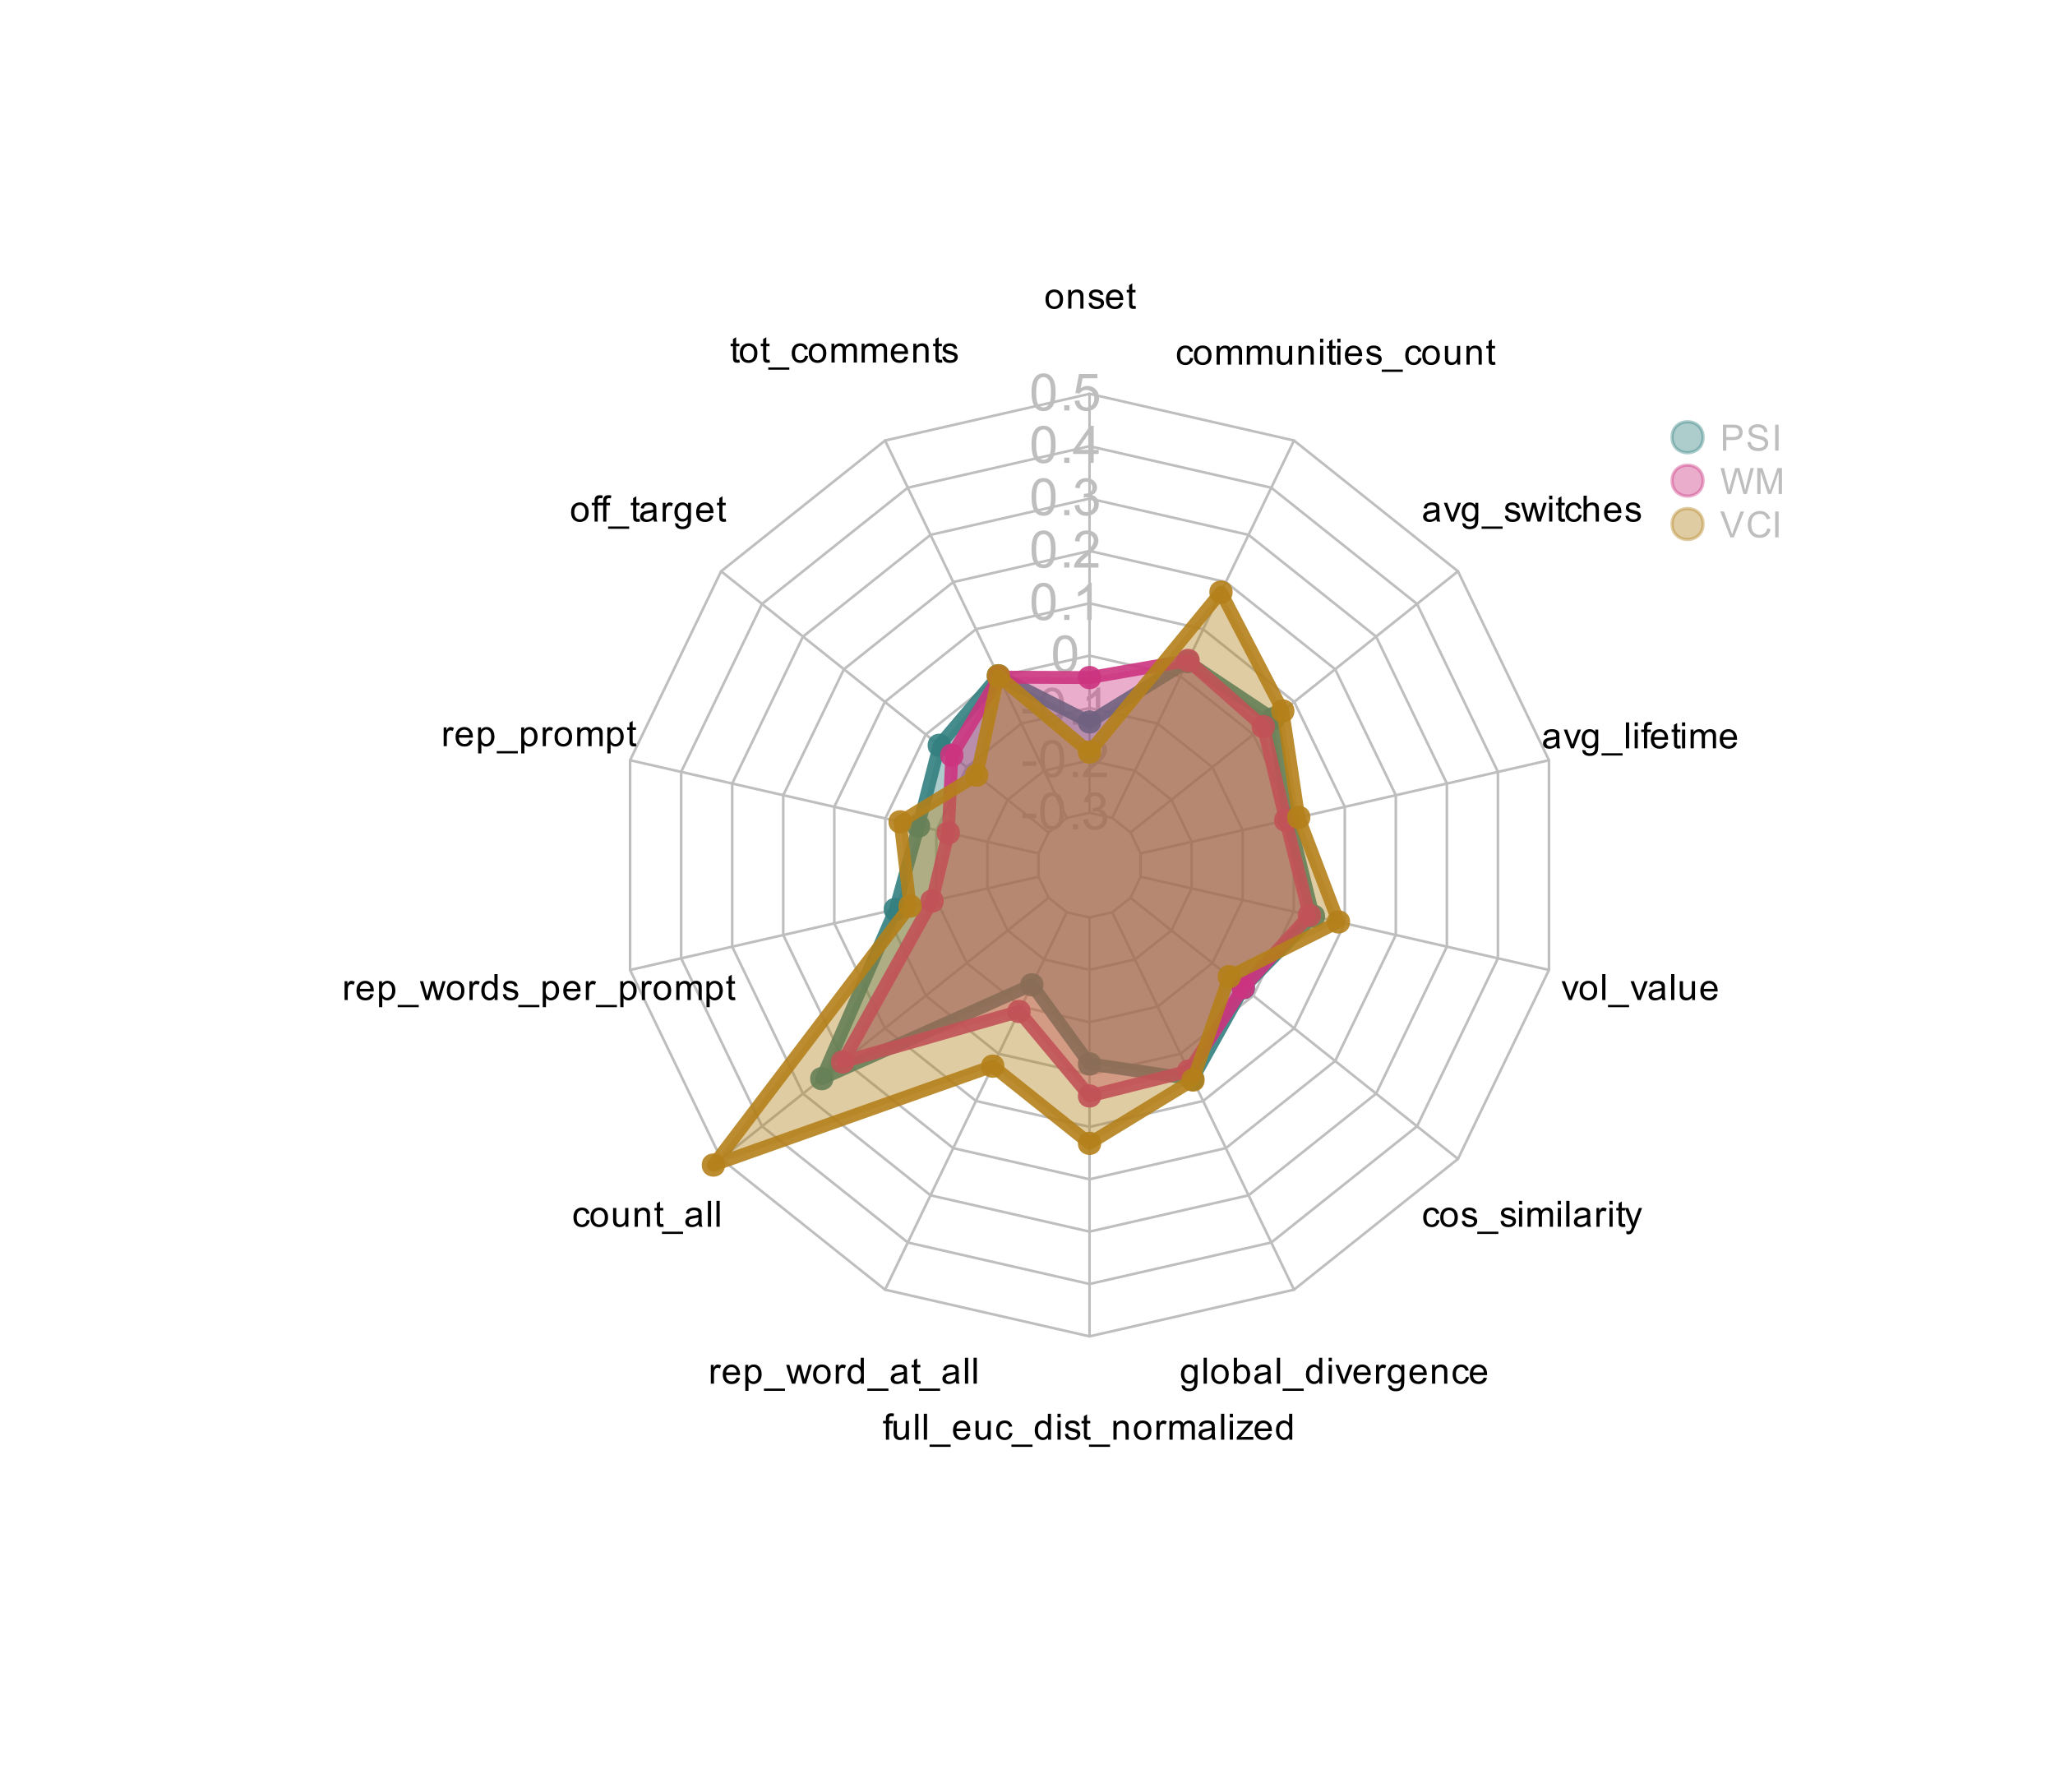 <?xml version="1.0" encoding="UTF-8"?>
<svg xmlns="http://www.w3.org/2000/svg" xmlns:xlink="http://www.w3.org/1999/xlink" width="477pt" height="416pt" viewBox="0 0 477 416" version="1.1">
<defs>
<g>
<symbol overflow="visible" id="glyph0-0">
<path style="stroke:none;" d="M 1.5 0 L 1.5 -7.5 L 7.5 -7.5 L 7.5 0 Z M 1.688 -0.188 L 7.312 -0.188 L 7.312 -7.312 L 1.688 -7.312 Z M 1.688 -0.188 "/>
</symbol>
<symbol overflow="visible" id="glyph0-1">
<path style="stroke:none;" d="M 0.375 -2.578 L 0.375 -3.641 L 3.625 -3.641 L 3.625 -2.578 Z M 0.375 -2.578 "/>
</symbol>
<symbol overflow="visible" id="glyph0-2">
<path style="stroke:none;" d="M 0.5 -4.234 C 0.5 -5.254 0.602 -6.07 0.812 -6.688 C 1.02 -7.312 1.328 -7.789 1.734 -8.125 C 2.148 -8.457 2.672 -8.625 3.297 -8.625 C 3.754 -8.625 4.156 -8.531 4.5 -8.344 C 4.852 -8.156 5.145 -7.883 5.375 -7.531 C 5.602 -7.188 5.781 -6.766 5.906 -6.266 C 6.031 -5.766 6.094 -5.086 6.094 -4.234 C 6.094 -3.223 5.988 -2.41 5.781 -1.797 C 5.582 -1.18 5.273 -0.703 4.859 -0.359 C 4.453 -0.023 3.93 0.141 3.297 0.141 C 2.473 0.141 1.82 -0.156 1.344 -0.75 C 0.781 -1.457 0.5 -2.617 0.5 -4.234 Z M 1.578 -4.234 C 1.578 -2.828 1.742 -1.891 2.078 -1.422 C 2.41 -0.953 2.816 -0.719 3.297 -0.719 C 3.785 -0.719 4.191 -0.953 4.516 -1.422 C 4.848 -1.891 5.016 -2.828 5.016 -4.234 C 5.016 -5.648 4.848 -6.586 4.516 -7.047 C 4.191 -7.516 3.781 -7.75 3.281 -7.75 C 2.801 -7.75 2.414 -7.547 2.125 -7.141 C 1.758 -6.617 1.578 -5.648 1.578 -4.234 Z M 1.578 -4.234 "/>
</symbol>
<symbol overflow="visible" id="glyph0-3">
<path style="stroke:none;" d="M 1.094 0 L 1.094 -1.203 L 2.297 -1.203 L 2.297 0 Z M 1.094 0 "/>
</symbol>
<symbol overflow="visible" id="glyph0-4">
<path style="stroke:none;" d="M 0.5 -2.266 L 1.562 -2.406 C 1.676 -1.812 1.879 -1.379 2.172 -1.109 C 2.461 -0.848 2.816 -0.719 3.234 -0.719 C 3.734 -0.719 4.156 -0.891 4.5 -1.234 C 4.844 -1.578 5.016 -2.004 5.016 -2.516 C 5.016 -2.992 4.852 -3.391 4.531 -3.703 C 4.219 -4.023 3.816 -4.188 3.328 -4.188 C 3.129 -4.188 2.879 -4.145 2.578 -4.062 L 2.703 -5 C 2.773 -4.988 2.832 -4.984 2.875 -4.984 C 3.32 -4.984 3.723 -5.098 4.078 -5.328 C 4.441 -5.566 4.625 -5.93 4.625 -6.422 C 4.625 -6.805 4.492 -7.125 4.234 -7.375 C 3.973 -7.633 3.633 -7.766 3.219 -7.766 C 2.812 -7.766 2.469 -7.633 2.188 -7.375 C 1.914 -7.113 1.742 -6.727 1.672 -6.219 L 0.609 -6.406 C 0.734 -7.102 1.023 -7.645 1.484 -8.031 C 1.941 -8.426 2.508 -8.625 3.188 -8.625 C 3.656 -8.625 4.086 -8.52 4.484 -8.312 C 4.879 -8.113 5.18 -7.844 5.391 -7.5 C 5.598 -7.156 5.703 -6.785 5.703 -6.391 C 5.703 -6.023 5.602 -5.688 5.406 -5.375 C 5.207 -5.07 4.914 -4.832 4.531 -4.656 C 5.031 -4.539 5.422 -4.297 5.703 -3.922 C 5.984 -3.555 6.125 -3.094 6.125 -2.531 C 6.125 -1.781 5.848 -1.145 5.297 -0.625 C 4.754 -0.102 4.066 0.156 3.234 0.156 C 2.484 0.156 1.859 -0.066 1.359 -0.516 C 0.859 -0.973 0.57 -1.555 0.5 -2.266 Z M 0.5 -2.266 "/>
</symbol>
<symbol overflow="visible" id="glyph0-5">
<path style="stroke:none;" d="M 6.047 -1.016 L 6.047 0 L 0.359 0 C 0.359 -0.25 0.398 -0.492 0.484 -0.734 C 0.629 -1.117 0.859 -1.5 1.172 -1.875 C 1.492 -2.25 1.957 -2.68 2.562 -3.172 C 3.5 -3.941 4.129 -4.551 4.453 -5 C 4.785 -5.445 4.953 -5.867 4.953 -6.266 C 4.953 -6.68 4.801 -7.031 4.5 -7.312 C 4.195 -7.602 3.805 -7.75 3.328 -7.75 C 2.816 -7.75 2.41 -7.598 2.109 -7.297 C 1.805 -6.992 1.648 -6.57 1.641 -6.031 L 0.562 -6.141 C 0.633 -6.953 0.91 -7.566 1.391 -7.984 C 1.879 -8.41 2.535 -8.625 3.359 -8.625 C 4.18 -8.625 4.832 -8.395 5.312 -7.938 C 5.789 -7.477 6.031 -6.91 6.031 -6.234 C 6.031 -5.891 5.957 -5.551 5.812 -5.219 C 5.676 -4.895 5.441 -4.547 5.109 -4.172 C 4.785 -3.805 4.25 -3.305 3.5 -2.672 C 2.863 -2.141 2.453 -1.773 2.266 -1.578 C 2.086 -1.391 1.941 -1.203 1.828 -1.016 Z M 6.047 -1.016 "/>
</symbol>
<symbol overflow="visible" id="glyph0-6">
<path style="stroke:none;" d="M 4.469 0 L 3.422 0 L 3.422 -6.719 C 3.16 -6.477 2.82 -6.234 2.406 -5.984 C 2 -5.742 1.633 -5.566 1.312 -5.453 L 1.312 -6.469 C 1.895 -6.75 2.406 -7.082 2.844 -7.469 C 3.289 -7.863 3.609 -8.25 3.797 -8.625 L 4.469 -8.625 Z M 4.469 0 "/>
</symbol>
<symbol overflow="visible" id="glyph0-7">
<path style="stroke:none;" d="M 3.875 0 L 3.875 -2.062 L 0.156 -2.062 L 0.156 -3.031 L 4.078 -8.594 L 4.938 -8.594 L 4.938 -3.031 L 6.094 -3.031 L 6.094 -2.062 L 4.938 -2.062 L 4.938 0 Z M 3.875 -3.031 L 3.875 -6.891 L 1.188 -3.031 Z M 3.875 -3.031 "/>
</symbol>
<symbol overflow="visible" id="glyph0-8">
<path style="stroke:none;" d="M 0.5 -2.25 L 1.609 -2.344 C 1.691 -1.801 1.879 -1.395 2.172 -1.125 C 2.473 -0.852 2.836 -0.719 3.266 -0.719 C 3.766 -0.719 4.191 -0.91 4.547 -1.297 C 4.898 -1.68 5.078 -2.188 5.078 -2.812 C 5.078 -3.414 4.906 -3.891 4.562 -4.234 C 4.227 -4.586 3.785 -4.766 3.234 -4.766 C 2.898 -4.766 2.594 -4.688 2.312 -4.531 C 2.039 -4.375 1.828 -4.176 1.672 -3.938 L 0.688 -4.062 L 1.516 -8.469 L 5.797 -8.469 L 5.797 -7.469 L 2.359 -7.469 L 1.906 -5.156 C 2.414 -5.52 2.953 -5.703 3.516 -5.703 C 4.266 -5.703 4.895 -5.441 5.406 -4.922 C 5.926 -4.398 6.188 -3.727 6.188 -2.906 C 6.188 -2.133 5.961 -1.461 5.516 -0.891 C 4.961 -0.203 4.211 0.141 3.266 0.141 C 2.484 0.141 1.844 -0.078 1.344 -0.516 C 0.852 -0.953 0.57 -1.531 0.5 -2.25 Z M 0.5 -2.25 "/>
</symbol>
<symbol overflow="visible" id="glyph1-0">
<path style="stroke:none;" d="M 1.047 0 L 1.047 -5.25 L 5.25 -5.25 L 5.25 0 Z M 1.188 -0.125 L 5.125 -0.125 L 5.125 -5.125 L 1.188 -5.125 Z M 1.188 -0.125 "/>
</symbol>
<symbol overflow="visible" id="glyph1-1">
<path style="stroke:none;" d="M 0.281 -2.172 C 0.281 -2.984 0.504 -3.582 0.953 -3.969 C 1.328 -4.289 1.785 -4.453 2.328 -4.453 C 2.922 -4.453 3.406 -4.254 3.781 -3.859 C 4.164 -3.473 4.359 -2.93 4.359 -2.234 C 4.359 -1.68 4.273 -1.242 4.109 -0.922 C 3.941 -0.598 3.695 -0.348 3.375 -0.172 C 3.051 0.004 2.703 0.094 2.328 0.094 C 1.711 0.094 1.219 -0.098 0.844 -0.484 C 0.469 -0.879 0.281 -1.441 0.281 -2.172 Z M 1.031 -2.172 C 1.031 -1.617 1.148 -1.203 1.391 -0.922 C 1.641 -0.648 1.953 -0.516 2.328 -0.516 C 2.691 -0.516 2.992 -0.648 3.234 -0.922 C 3.484 -1.203 3.609 -1.629 3.609 -2.203 C 3.609 -2.742 3.484 -3.148 3.234 -3.422 C 2.992 -3.703 2.691 -3.844 2.328 -3.844 C 1.953 -3.844 1.641 -3.703 1.391 -3.422 C 1.148 -3.148 1.031 -2.734 1.031 -2.172 Z M 1.031 -2.172 "/>
</symbol>
<symbol overflow="visible" id="glyph1-2">
<path style="stroke:none;" d="M 0.547 0 L 0.547 -4.359 L 1.219 -4.359 L 1.219 -3.734 C 1.539 -4.211 2.004 -4.453 2.609 -4.453 C 2.867 -4.453 3.109 -4.406 3.328 -4.312 C 3.547 -4.219 3.707 -4.094 3.812 -3.938 C 3.926 -3.789 4.008 -3.613 4.062 -3.406 C 4.082 -3.258 4.094 -3.02 4.094 -2.688 L 4.094 0 L 3.359 0 L 3.359 -2.656 C 3.359 -2.957 3.328 -3.18 3.266 -3.328 C 3.211 -3.473 3.113 -3.586 2.969 -3.672 C 2.82 -3.766 2.648 -3.812 2.453 -3.812 C 2.141 -3.812 1.867 -3.711 1.641 -3.516 C 1.41 -3.316 1.297 -2.938 1.297 -2.375 L 1.297 0 Z M 0.547 0 "/>
</symbol>
<symbol overflow="visible" id="glyph1-3">
<path style="stroke:none;" d="M 0.266 -1.297 L 0.984 -1.422 C 1.023 -1.129 1.141 -0.906 1.328 -0.75 C 1.516 -0.594 1.781 -0.516 2.125 -0.516 C 2.457 -0.516 2.707 -0.582 2.875 -0.719 C 3.039 -0.852 3.125 -1.016 3.125 -1.203 C 3.125 -1.367 3.051 -1.5 2.906 -1.594 C 2.801 -1.656 2.547 -1.738 2.141 -1.844 C 1.598 -1.977 1.223 -2.098 1.016 -2.203 C 0.805 -2.305 0.645 -2.441 0.531 -2.609 C 0.426 -2.785 0.375 -2.984 0.375 -3.203 C 0.375 -3.398 0.422 -3.578 0.516 -3.734 C 0.609 -3.898 0.727 -4.039 0.875 -4.156 C 0.988 -4.238 1.145 -4.305 1.344 -4.359 C 1.539 -4.422 1.754 -4.453 1.984 -4.453 C 2.328 -4.453 2.629 -4.398 2.891 -4.297 C 3.148 -4.203 3.336 -4.07 3.453 -3.906 C 3.578 -3.738 3.664 -3.516 3.719 -3.234 L 3 -3.141 C 2.957 -3.359 2.859 -3.531 2.703 -3.656 C 2.547 -3.781 2.328 -3.844 2.047 -3.844 C 1.703 -3.844 1.457 -3.785 1.312 -3.672 C 1.164 -3.566 1.094 -3.438 1.094 -3.281 C 1.094 -3.188 1.125 -3.102 1.188 -3.031 C 1.25 -2.945 1.344 -2.879 1.469 -2.828 C 1.539 -2.805 1.758 -2.742 2.125 -2.641 C 2.645 -2.504 3.008 -2.391 3.219 -2.297 C 3.426 -2.211 3.586 -2.082 3.703 -1.906 C 3.816 -1.738 3.875 -1.531 3.875 -1.281 C 3.875 -1.031 3.801 -0.797 3.656 -0.578 C 3.52 -0.367 3.316 -0.203 3.047 -0.078 C 2.773 0.035 2.469 0.094 2.125 0.094 C 1.551 0.094 1.113 -0.02 0.812 -0.25 C 0.52 -0.488 0.336 -0.836 0.266 -1.297 Z M 0.266 -1.297 "/>
</symbol>
<symbol overflow="visible" id="glyph1-4">
<path style="stroke:none;" d="M 3.531 -1.406 L 4.297 -1.312 C 4.18 -0.863 3.957 -0.516 3.625 -0.266 C 3.301 -0.023 2.891 0.094 2.391 0.094 C 1.742 0.094 1.234 -0.098 0.859 -0.484 C 0.492 -0.879 0.312 -1.43 0.312 -2.141 C 0.312 -2.879 0.5 -3.445 0.875 -3.844 C 1.25 -4.25 1.738 -4.453 2.344 -4.453 C 2.926 -4.453 3.398 -4.254 3.766 -3.859 C 4.141 -3.461 4.328 -2.906 4.328 -2.188 C 4.328 -2.145 4.328 -2.078 4.328 -1.984 L 1.078 -1.984 C 1.098 -1.504 1.227 -1.141 1.469 -0.891 C 1.719 -0.641 2.023 -0.516 2.391 -0.516 C 2.66 -0.516 2.891 -0.582 3.078 -0.719 C 3.273 -0.863 3.426 -1.094 3.531 -1.406 Z M 1.109 -2.594 L 3.547 -2.594 C 3.516 -2.957 3.422 -3.234 3.266 -3.422 C 3.035 -3.703 2.734 -3.844 2.359 -3.844 C 2.016 -3.844 1.727 -3.727 1.5 -3.5 C 1.27 -3.281 1.141 -2.977 1.109 -2.594 Z M 1.109 -2.594 "/>
</symbol>
<symbol overflow="visible" id="glyph1-5">
<path style="stroke:none;" d="M 2.172 -0.656 L 2.281 -0.016 C 2.07 0.035 1.883 0.062 1.719 0.062 C 1.445 0.062 1.238 0.02 1.094 -0.062 C 0.945 -0.156 0.844 -0.27 0.781 -0.406 C 0.719 -0.539 0.688 -0.832 0.688 -1.281 L 0.688 -3.781 L 0.141 -3.781 L 0.141 -4.359 L 0.688 -4.359 L 0.688 -5.438 L 1.422 -5.875 L 1.422 -4.359 L 2.172 -4.359 L 2.172 -3.781 L 1.422 -3.781 L 1.422 -1.234 C 1.422 -1.023 1.43 -0.891 1.453 -0.828 C 1.484 -0.766 1.523 -0.711 1.578 -0.672 C 1.641 -0.641 1.727 -0.625 1.844 -0.625 C 1.926 -0.625 2.035 -0.633 2.172 -0.656 Z M 2.172 -0.656 "/>
</symbol>
<symbol overflow="visible" id="glyph1-6">
<path style="stroke:none;" d="M -0.125 1.672 L -0.125 1.141 L 4.766 1.141 L 4.766 1.672 Z M -0.125 1.672 "/>
</symbol>
<symbol overflow="visible" id="glyph1-7">
<path style="stroke:none;" d="M 3.406 -1.594 L 4.125 -1.5 C 4.039 -1 3.836 -0.609 3.516 -0.328 C 3.191 -0.047 2.789 0.094 2.312 0.094 C 1.719 0.094 1.238 -0.098 0.875 -0.484 C 0.508 -0.879 0.328 -1.438 0.328 -2.156 C 0.328 -2.633 0.406 -3.047 0.562 -3.391 C 0.719 -3.742 0.953 -4.008 1.266 -4.188 C 1.586 -4.363 1.938 -4.453 2.312 -4.453 C 2.789 -4.453 3.176 -4.332 3.469 -4.094 C 3.77 -3.852 3.969 -3.516 4.062 -3.078 L 3.344 -2.969 C 3.27 -3.258 3.145 -3.477 2.969 -3.625 C 2.801 -3.77 2.594 -3.844 2.344 -3.844 C 1.969 -3.844 1.664 -3.707 1.438 -3.438 C 1.207 -3.176 1.094 -2.758 1.094 -2.188 C 1.094 -1.602 1.203 -1.176 1.422 -0.906 C 1.648 -0.645 1.941 -0.516 2.297 -0.516 C 2.586 -0.516 2.832 -0.602 3.031 -0.781 C 3.227 -0.957 3.352 -1.227 3.406 -1.594 Z M 3.406 -1.594 "/>
</symbol>
<symbol overflow="visible" id="glyph1-8">
<path style="stroke:none;" d="M 0.547 0 L 0.547 -4.359 L 1.219 -4.359 L 1.219 -3.75 C 1.352 -3.957 1.535 -4.125 1.766 -4.25 C 1.992 -4.383 2.25 -4.453 2.531 -4.453 C 2.852 -4.453 3.117 -4.383 3.328 -4.25 C 3.535 -4.125 3.68 -3.938 3.766 -3.688 C 4.109 -4.195 4.555 -4.453 5.109 -4.453 C 5.547 -4.453 5.879 -4.332 6.109 -4.094 C 6.336 -3.852 6.453 -3.488 6.453 -3 L 6.453 0 L 5.719 0 L 5.719 -2.75 C 5.719 -3.039 5.691 -3.25 5.641 -3.375 C 5.598 -3.508 5.516 -3.613 5.391 -3.688 C 5.266 -3.77 5.117 -3.812 4.953 -3.812 C 4.641 -3.812 4.383 -3.707 4.188 -3.5 C 3.988 -3.301 3.891 -2.977 3.891 -2.531 L 3.891 0 L 3.141 0 L 3.141 -2.828 C 3.141 -3.16 3.078 -3.406 2.953 -3.562 C 2.836 -3.727 2.645 -3.812 2.375 -3.812 C 2.164 -3.812 1.973 -3.754 1.797 -3.641 C 1.617 -3.535 1.488 -3.379 1.406 -3.172 C 1.332 -2.961 1.297 -2.66 1.297 -2.266 L 1.297 0 Z M 0.547 0 "/>
</symbol>
<symbol overflow="visible" id="glyph1-9">
<path style="stroke:none;" d="M 0.734 0 L 0.734 -3.781 L 0.078 -3.781 L 0.078 -4.359 L 0.734 -4.359 L 0.734 -4.828 C 0.734 -5.117 0.758 -5.332 0.812 -5.469 C 0.883 -5.664 1.008 -5.82 1.188 -5.938 C 1.363 -6.062 1.613 -6.125 1.938 -6.125 C 2.145 -6.125 2.375 -6.098 2.625 -6.047 L 2.516 -5.406 C 2.359 -5.426 2.211 -5.438 2.078 -5.438 C 1.859 -5.438 1.703 -5.391 1.609 -5.297 C 1.516 -5.203 1.469 -5.023 1.469 -4.766 L 1.469 -4.359 L 2.312 -4.359 L 2.312 -3.781 L 1.469 -3.781 L 1.469 0 Z M 0.734 0 "/>
</symbol>
<symbol overflow="visible" id="glyph1-10">
<path style="stroke:none;" d="M 3.406 -0.531 C 3.125 -0.301 2.859 -0.141 2.609 -0.047 C 2.359 0.047 2.086 0.094 1.797 0.094 C 1.316 0.094 0.945 -0.02 0.688 -0.25 C 0.426 -0.488 0.297 -0.789 0.297 -1.156 C 0.297 -1.363 0.344 -1.555 0.438 -1.734 C 0.539 -1.91 0.672 -2.051 0.828 -2.156 C 0.984 -2.258 1.16 -2.344 1.359 -2.406 C 1.504 -2.438 1.723 -2.473 2.016 -2.516 C 2.617 -2.586 3.062 -2.672 3.344 -2.766 C 3.344 -2.867 3.344 -2.93 3.344 -2.953 C 3.344 -3.254 3.27 -3.469 3.125 -3.594 C 2.938 -3.758 2.66 -3.844 2.297 -3.844 C 1.941 -3.844 1.68 -3.781 1.516 -3.656 C 1.348 -3.539 1.227 -3.328 1.156 -3.016 L 0.438 -3.109 C 0.5 -3.422 0.602 -3.672 0.75 -3.859 C 0.906 -4.055 1.125 -4.203 1.406 -4.297 C 1.688 -4.398 2.016 -4.453 2.391 -4.453 C 2.766 -4.453 3.066 -4.406 3.297 -4.312 C 3.535 -4.227 3.707 -4.117 3.812 -3.984 C 3.926 -3.859 4.004 -3.695 4.047 -3.5 C 4.066 -3.363 4.078 -3.133 4.078 -2.812 L 4.078 -1.828 C 4.078 -1.141 4.094 -0.703 4.125 -0.516 C 4.156 -0.336 4.219 -0.164 4.312 0 L 3.547 0 C 3.473 -0.156 3.426 -0.332 3.406 -0.531 Z M 3.344 -2.188 C 3.07 -2.082 2.664 -1.988 2.125 -1.906 C 1.82 -1.863 1.609 -1.812 1.484 -1.75 C 1.359 -1.695 1.258 -1.617 1.188 -1.516 C 1.125 -1.41 1.094 -1.297 1.094 -1.172 C 1.094 -0.973 1.164 -0.805 1.312 -0.672 C 1.469 -0.547 1.688 -0.484 1.969 -0.484 C 2.25 -0.484 2.5 -0.547 2.719 -0.672 C 2.945 -0.797 3.113 -0.961 3.219 -1.172 C 3.301 -1.336 3.344 -1.586 3.344 -1.922 Z M 3.344 -2.188 "/>
</symbol>
<symbol overflow="visible" id="glyph1-11">
<path style="stroke:none;" d="M 0.547 0 L 0.547 -4.359 L 1.203 -4.359 L 1.203 -3.703 C 1.379 -4.004 1.535 -4.203 1.672 -4.297 C 1.816 -4.398 1.977 -4.453 2.156 -4.453 C 2.406 -4.453 2.66 -4.375 2.922 -4.219 L 2.656 -3.531 C 2.477 -3.633 2.301 -3.688 2.125 -3.688 C 1.957 -3.688 1.805 -3.641 1.672 -3.547 C 1.547 -3.453 1.457 -3.316 1.406 -3.141 C 1.32 -2.879 1.281 -2.594 1.281 -2.281 L 1.281 0 Z M 0.547 0 "/>
</symbol>
<symbol overflow="visible" id="glyph1-12">
<path style="stroke:none;" d="M 0.422 0.359 L 1.141 0.469 C 1.172 0.688 1.254 0.848 1.391 0.953 C 1.566 1.086 1.816 1.156 2.141 1.156 C 2.484 1.156 2.742 1.086 2.922 0.953 C 3.109 0.816 3.238 0.625 3.312 0.375 C 3.344 0.227 3.359 -0.086 3.359 -0.578 C 3.035 -0.191 2.633 0 2.156 0 C 1.551 0 1.082 -0.211 0.75 -0.641 C 0.426 -1.078 0.266 -1.598 0.266 -2.203 C 0.266 -2.617 0.336 -3.004 0.484 -3.359 C 0.641 -3.711 0.859 -3.984 1.141 -4.172 C 1.43 -4.359 1.77 -4.453 2.156 -4.453 C 2.676 -4.453 3.102 -4.242 3.438 -3.828 L 3.438 -4.359 L 4.109 -4.359 L 4.109 -0.594 C 4.109 0.082 4.039 0.562 3.906 0.844 C 3.77 1.133 3.551 1.359 3.25 1.516 C 2.945 1.68 2.578 1.766 2.141 1.766 C 1.617 1.766 1.195 1.645 0.875 1.406 C 0.562 1.176 0.41 0.828 0.422 0.359 Z M 1.031 -2.25 C 1.031 -1.688 1.145 -1.27 1.375 -1 C 1.602 -0.738 1.883 -0.609 2.219 -0.609 C 2.562 -0.609 2.848 -0.738 3.078 -1 C 3.305 -1.258 3.422 -1.672 3.422 -2.234 C 3.422 -2.766 3.301 -3.164 3.062 -3.438 C 2.832 -3.707 2.551 -3.844 2.219 -3.844 C 1.883 -3.844 1.602 -3.707 1.375 -3.438 C 1.145 -3.176 1.031 -2.781 1.031 -2.25 Z M 1.031 -2.25 "/>
</symbol>
<symbol overflow="visible" id="glyph1-13">
<path style="stroke:none;" d="M 0.547 1.672 L 0.547 -4.359 L 1.234 -4.359 L 1.234 -3.797 C 1.391 -4.016 1.566 -4.176 1.766 -4.281 C 1.961 -4.395 2.203 -4.453 2.484 -4.453 C 2.859 -4.453 3.188 -4.359 3.469 -4.172 C 3.758 -3.984 3.977 -3.711 4.125 -3.359 C 4.27 -3.016 4.344 -2.633 4.344 -2.219 C 4.344 -1.77 4.258 -1.363 4.094 -1 C 3.938 -0.645 3.703 -0.375 3.391 -0.188 C 3.086 0 2.77 0.094 2.438 0.094 C 2.188 0.094 1.961 0.039 1.766 -0.062 C 1.578 -0.164 1.422 -0.297 1.297 -0.453 L 1.297 1.672 Z M 1.219 -2.156 C 1.219 -1.594 1.332 -1.176 1.562 -0.906 C 1.789 -0.645 2.066 -0.516 2.391 -0.516 C 2.711 -0.516 2.988 -0.648 3.219 -0.922 C 3.457 -1.203 3.578 -1.633 3.578 -2.219 C 3.578 -2.77 3.461 -3.18 3.234 -3.453 C 3.004 -3.734 2.734 -3.875 2.422 -3.875 C 2.109 -3.875 1.828 -3.727 1.578 -3.438 C 1.336 -3.145 1.219 -2.719 1.219 -2.156 Z M 1.219 -2.156 "/>
</symbol>
<symbol overflow="visible" id="glyph1-14">
<path style="stroke:none;" d="M 1.359 0 L 0.031 -4.359 L 0.781 -4.359 L 1.484 -1.844 L 1.734 -0.906 C 1.742 -0.957 1.82 -1.258 1.969 -1.812 L 2.656 -4.359 L 3.422 -4.359 L 4.078 -1.828 L 4.297 -1 L 4.547 -1.844 L 5.281 -4.359 L 6 -4.359 L 4.641 0 L 3.875 0 L 3.188 -2.609 L 3.016 -3.359 L 2.125 0 Z M 1.359 0 "/>
</symbol>
<symbol overflow="visible" id="glyph1-15">
<path style="stroke:none;" d="M 3.375 0 L 3.375 -0.547 C 3.102 -0.117 2.695 0.094 2.156 0.094 C 1.812 0.094 1.492 0 1.203 -0.188 C 0.91 -0.375 0.68 -0.641 0.516 -0.984 C 0.359 -1.328 0.281 -1.723 0.281 -2.172 C 0.281 -2.609 0.352 -3.004 0.5 -3.359 C 0.645 -3.711 0.863 -3.984 1.156 -4.172 C 1.445 -4.359 1.77 -4.453 2.125 -4.453 C 2.395 -4.453 2.629 -4.395 2.828 -4.281 C 3.035 -4.176 3.203 -4.035 3.328 -3.859 L 3.328 -6.016 L 4.062 -6.016 L 4.062 0 Z M 1.047 -2.172 C 1.047 -1.617 1.16 -1.203 1.391 -0.922 C 1.629 -0.648 1.91 -0.516 2.234 -0.516 C 2.555 -0.516 2.828 -0.645 3.047 -0.906 C 3.273 -1.164 3.391 -1.566 3.391 -2.109 C 3.391 -2.711 3.273 -3.148 3.047 -3.422 C 2.816 -3.703 2.535 -3.844 2.203 -3.844 C 1.867 -3.844 1.594 -3.707 1.375 -3.438 C 1.156 -3.176 1.047 -2.754 1.047 -2.172 Z M 1.047 -2.172 "/>
</symbol>
<symbol overflow="visible" id="glyph1-16">
<path style="stroke:none;" d="M 3.406 0 L 3.406 -0.641 C 3.07 -0.148 2.613 0.094 2.031 0.094 C 1.77 0.094 1.523 0.047 1.297 -0.047 C 1.078 -0.148 0.914 -0.273 0.812 -0.422 C 0.707 -0.566 0.629 -0.75 0.578 -0.969 C 0.547 -1.113 0.531 -1.344 0.531 -1.656 L 0.531 -4.359 L 1.281 -4.359 L 1.281 -1.938 C 1.281 -1.551 1.297 -1.289 1.328 -1.156 C 1.367 -0.969 1.461 -0.816 1.609 -0.703 C 1.766 -0.586 1.953 -0.531 2.172 -0.531 C 2.398 -0.531 2.609 -0.586 2.797 -0.703 C 2.992 -0.816 3.129 -0.973 3.203 -1.172 C 3.285 -1.367 3.328 -1.656 3.328 -2.031 L 3.328 -4.359 L 4.078 -4.359 L 4.078 0 Z M 3.406 0 "/>
</symbol>
<symbol overflow="visible" id="glyph1-17">
<path style="stroke:none;" d="M 0.531 0 L 0.531 -6.016 L 1.281 -6.016 L 1.281 0 Z M 0.531 0 "/>
</symbol>
<symbol overflow="visible" id="glyph1-18">
<path style="stroke:none;" d="M 0.562 -5.172 L 0.562 -6.016 L 1.297 -6.016 L 1.297 -5.172 Z M 0.562 0 L 0.562 -4.359 L 1.297 -4.359 L 1.297 0 Z M 0.562 0 "/>
</symbol>
<symbol overflow="visible" id="glyph1-19">
<path style="stroke:none;" d="M 0.172 0 L 0.172 -0.594 L 2.938 -3.781 C 2.625 -3.77 2.348 -3.766 2.109 -3.766 L 0.328 -3.766 L 0.328 -4.359 L 3.891 -4.359 L 3.891 -3.875 L 1.531 -1.109 L 1.078 -0.594 C 1.41 -0.625 1.719 -0.641 2 -0.641 L 4.016 -0.641 L 4.016 0 Z M 0.172 0 "/>
</symbol>
<symbol overflow="visible" id="glyph1-20">
<path style="stroke:none;" d="M 1.234 0 L 0.547 0 L 0.547 -6.016 L 1.281 -6.016 L 1.281 -3.875 C 1.594 -4.258 1.992 -4.453 2.484 -4.453 C 2.754 -4.453 3.008 -4.398 3.25 -4.297 C 3.488 -4.191 3.68 -4.039 3.828 -3.844 C 3.984 -3.645 4.102 -3.406 4.188 -3.125 C 4.281 -2.852 4.328 -2.562 4.328 -2.25 C 4.328 -1.5 4.141 -0.922 3.766 -0.516 C 3.398 -0.109 2.961 0.094 2.453 0.094 C 1.93 0.094 1.523 -0.117 1.234 -0.547 Z M 1.234 -2.219 C 1.234 -1.688 1.301 -1.305 1.438 -1.078 C 1.676 -0.703 1.992 -0.516 2.391 -0.516 C 2.711 -0.516 2.988 -0.648 3.219 -0.922 C 3.457 -1.203 3.578 -1.625 3.578 -2.188 C 3.578 -2.75 3.461 -3.164 3.234 -3.438 C 3.004 -3.707 2.734 -3.844 2.422 -3.844 C 2.098 -3.844 1.816 -3.703 1.578 -3.422 C 1.348 -3.148 1.234 -2.75 1.234 -2.219 Z M 1.234 -2.219 "/>
</symbol>
<symbol overflow="visible" id="glyph1-21">
<path style="stroke:none;" d="M 1.766 0 L 0.109 -4.359 L 0.891 -4.359 L 1.828 -1.75 C 1.922 -1.469 2.016 -1.176 2.109 -0.875 C 2.172 -1.102 2.258 -1.379 2.375 -1.703 L 3.344 -4.359 L 4.109 -4.359 L 2.453 0 Z M 1.766 0 "/>
</symbol>
<symbol overflow="visible" id="glyph1-22">
<path style="stroke:none;" d="M 0.516 1.672 L 0.438 0.984 C 0.602 1.023 0.742 1.047 0.859 1.047 C 1.023 1.047 1.156 1.02 1.25 0.969 C 1.352 0.914 1.438 0.836 1.5 0.734 C 1.539 0.66 1.613 0.477 1.719 0.188 C 1.738 0.145 1.766 0.086 1.797 0.016 L 0.141 -4.359 L 0.938 -4.359 L 1.844 -1.828 C 1.957 -1.516 2.062 -1.18 2.156 -0.828 C 2.238 -1.16 2.336 -1.488 2.453 -1.812 L 3.391 -4.359 L 4.125 -4.359 L 2.469 0.078 C 2.289 0.555 2.156 0.883 2.062 1.062 C 1.926 1.301 1.77 1.477 1.594 1.594 C 1.426 1.707 1.227 1.766 1 1.766 C 0.852 1.766 0.691 1.734 0.516 1.672 Z M 0.516 1.672 "/>
</symbol>
<symbol overflow="visible" id="glyph1-23">
<path style="stroke:none;" d="M 0.547 0 L 0.547 -6.016 L 1.297 -6.016 L 1.297 -3.859 C 1.641 -4.254 2.07 -4.453 2.594 -4.453 C 2.914 -4.453 3.195 -4.391 3.438 -4.266 C 3.676 -4.141 3.848 -3.961 3.953 -3.734 C 4.055 -3.516 4.109 -3.191 4.109 -2.766 L 4.109 0 L 3.359 0 L 3.359 -2.766 C 3.359 -3.129 3.281 -3.395 3.125 -3.562 C 2.969 -3.738 2.742 -3.828 2.453 -3.828 C 2.234 -3.828 2.023 -3.77 1.828 -3.656 C 1.641 -3.539 1.504 -3.383 1.422 -3.188 C 1.336 -2.988 1.297 -2.723 1.297 -2.391 L 1.297 0 Z M 0.547 0 "/>
</symbol>
<symbol overflow="visible" id="glyph1-24">
<path style="stroke:none;" d="M 0.656 0 L 0.656 -6.016 L 2.922 -6.016 C 3.316 -6.016 3.617 -5.992 3.828 -5.953 C 4.129 -5.91 4.379 -5.816 4.578 -5.672 C 4.773 -5.535 4.93 -5.344 5.047 -5.094 C 5.172 -4.844 5.234 -4.57 5.234 -4.281 C 5.234 -3.77 5.07 -3.336 4.75 -2.984 C 4.426 -2.629 3.836 -2.453 2.984 -2.453 L 1.438 -2.453 L 1.438 0 Z M 1.438 -3.156 L 3 -3.156 C 3.508 -3.156 3.875 -3.25 4.094 -3.438 C 4.312 -3.633 4.422 -3.906 4.422 -4.25 C 4.422 -4.5 4.352 -4.711 4.219 -4.891 C 4.094 -5.078 3.93 -5.195 3.734 -5.25 C 3.598 -5.289 3.348 -5.312 2.984 -5.312 L 1.438 -5.312 Z M 1.438 -3.156 "/>
</symbol>
<symbol overflow="visible" id="glyph1-25">
<path style="stroke:none;" d="M 0.375 -1.938 L 1.125 -2 C 1.164 -1.695 1.25 -1.445 1.375 -1.25 C 1.508 -1.062 1.711 -0.906 1.984 -0.781 C 2.254 -0.664 2.562 -0.609 2.906 -0.609 C 3.207 -0.609 3.473 -0.648 3.703 -0.734 C 3.941 -0.828 4.117 -0.953 4.234 -1.109 C 4.348 -1.273 4.406 -1.453 4.406 -1.641 C 4.406 -1.828 4.348 -1.988 4.234 -2.125 C 4.129 -2.27 3.945 -2.391 3.688 -2.484 C 3.531 -2.547 3.176 -2.641 2.625 -2.766 C 2.07 -2.898 1.688 -3.031 1.469 -3.156 C 1.176 -3.301 0.957 -3.484 0.812 -3.703 C 0.676 -3.93 0.609 -4.188 0.609 -4.469 C 0.609 -4.77 0.691 -5.051 0.859 -5.312 C 1.035 -5.57 1.289 -5.77 1.625 -5.906 C 1.957 -6.051 2.32 -6.125 2.719 -6.125 C 3.164 -6.125 3.562 -6.051 3.906 -5.906 C 4.25 -5.758 4.508 -5.547 4.688 -5.266 C 4.875 -4.992 4.973 -4.68 4.984 -4.328 L 4.219 -4.266 C 4.176 -4.641 4.035 -4.926 3.797 -5.125 C 3.566 -5.32 3.223 -5.422 2.766 -5.422 C 2.273 -5.422 1.922 -5.332 1.703 -5.156 C 1.484 -4.977 1.375 -4.766 1.375 -4.516 C 1.375 -4.297 1.453 -4.117 1.609 -3.984 C 1.766 -3.836 2.164 -3.691 2.812 -3.547 C 3.457 -3.398 3.898 -3.273 4.141 -3.172 C 4.492 -3.004 4.754 -2.797 4.922 -2.547 C 5.086 -2.305 5.172 -2.023 5.172 -1.703 C 5.172 -1.379 5.078 -1.078 4.891 -0.797 C 4.711 -0.516 4.453 -0.289 4.109 -0.125 C 3.766 0.031 3.375 0.109 2.938 0.109 C 2.395 0.109 1.938 0.031 1.562 -0.125 C 1.195 -0.289 0.91 -0.531 0.703 -0.844 C 0.492 -1.164 0.383 -1.531 0.375 -1.938 Z M 0.375 -1.938 "/>
</symbol>
<symbol overflow="visible" id="glyph1-26">
<path style="stroke:none;" d="M 0.781 0 L 0.781 -6.016 L 1.578 -6.016 L 1.578 0 Z M 0.781 0 "/>
</symbol>
<symbol overflow="visible" id="glyph1-27">
<path style="stroke:none;" d="M 1.703 0 L 0.109 -6.016 L 0.922 -6.016 L 1.828 -2.078 C 1.93 -1.66 2.02 -1.25 2.094 -0.844 C 2.238 -1.488 2.328 -1.859 2.359 -1.953 L 3.5 -6.016 L 4.469 -6.016 L 5.328 -2.969 C 5.547 -2.219 5.703 -1.508 5.797 -0.844 C 5.867 -1.219 5.969 -1.656 6.094 -2.156 L 7.047 -6.016 L 7.844 -6.016 L 6.188 0 L 5.422 0 L 4.156 -4.578 C 4.051 -4.961 3.988 -5.203 3.969 -5.297 C 3.906 -5.016 3.844 -4.773 3.781 -4.578 L 2.516 0 Z M 1.703 0 "/>
</symbol>
<symbol overflow="visible" id="glyph1-28">
<path style="stroke:none;" d="M 0.625 0 L 0.625 -6.016 L 1.828 -6.016 L 3.25 -1.75 C 3.375 -1.352 3.469 -1.055 3.531 -0.859 C 3.602 -1.078 3.711 -1.398 3.859 -1.828 L 5.297 -6.016 L 6.359 -6.016 L 6.359 0 L 5.594 0 L 5.594 -5.031 L 3.844 0 L 3.125 0 L 1.391 -5.125 L 1.391 0 Z M 0.625 0 "/>
</symbol>
<symbol overflow="visible" id="glyph1-29">
<path style="stroke:none;" d="M 2.375 0 L 0.031 -6.016 L 0.906 -6.016 L 2.469 -1.641 C 2.594 -1.297 2.695 -0.969 2.781 -0.656 C 2.875 -0.988 2.984 -1.316 3.109 -1.641 L 4.734 -6.016 L 5.547 -6.016 L 3.188 0 Z M 2.375 0 "/>
</symbol>
<symbol overflow="visible" id="glyph1-30">
<path style="stroke:none;" d="M 4.938 -2.109 L 5.734 -1.906 C 5.566 -1.25 5.266 -0.75 4.828 -0.406 C 4.398 -0.062 3.875 0.109 3.25 0.109 C 2.602 0.109 2.078 -0.02 1.672 -0.281 C 1.266 -0.551 0.953 -0.938 0.734 -1.438 C 0.523 -1.938 0.422 -2.473 0.422 -3.047 C 0.422 -3.68 0.539 -4.227 0.781 -4.688 C 1.02 -5.156 1.359 -5.508 1.797 -5.75 C 2.242 -6 2.734 -6.125 3.266 -6.125 C 3.859 -6.125 4.359 -5.969 4.766 -5.656 C 5.18 -5.352 5.473 -4.926 5.641 -4.375 L 4.859 -4.188 C 4.711 -4.625 4.504 -4.941 4.234 -5.141 C 3.973 -5.336 3.645 -5.438 3.25 -5.438 C 2.781 -5.438 2.391 -5.328 2.078 -5.109 C 1.773 -4.891 1.555 -4.594 1.422 -4.219 C 1.297 -3.844 1.234 -3.457 1.234 -3.062 C 1.234 -2.551 1.305 -2.102 1.453 -1.719 C 1.609 -1.332 1.844 -1.047 2.156 -0.859 C 2.469 -0.672 2.812 -0.578 3.188 -0.578 C 3.625 -0.578 4 -0.703 4.312 -0.953 C 4.625 -1.211 4.832 -1.598 4.938 -2.109 Z M 4.938 -2.109 "/>
</symbol>
</g>
</defs>
<g id="surface32078">
<rect x="0" y="0" width="477" height="416" style="fill:rgb(100%,100%,100%);fill-opacity:1;stroke:none;"/>
<path style="fill:none;stroke-width:0.6;stroke-linecap:round;stroke-linejoin:round;stroke:rgb(74.51%,74.51%,74.51%);stroke-opacity:1;stroke-miterlimit:10;" d="M 252.898 188.645 L 247.625 189.852 L 243.398 193.223 L 241.051 198.094 L 241.051 203.504 L 243.398 208.379 L 247.625 211.75 L 252.898 212.953 L 258.172 211.75 L 262.402 208.379 L 264.75 203.504 L 264.75 198.094 L 262.402 193.223 L 258.172 189.852 Z M 252.898 188.645 "/>
<g style="fill:rgb(74.51%,74.51%,74.51%);fill-opacity:1;">
  <use xlink:href="#glyph0-1" x="236.93" y="192.508"/>
  <use xlink:href="#glyph0-2" x="240.93" y="192.508"/>
  <use xlink:href="#glyph0-3" x="247.93" y="192.508"/>
  <use xlink:href="#glyph0-4" x="250.93" y="192.508"/>
</g>
<path style="fill:none;stroke-width:0.6;stroke-linecap:round;stroke-linejoin:round;stroke:rgb(74.51%,74.51%,74.51%);stroke-opacity:1;stroke-miterlimit:10;" d="M 252.898 176.492 L 242.352 178.898 L 233.895 185.645 L 229.203 195.391 L 229.203 206.207 L 233.895 215.957 L 242.352 222.699 L 252.898 225.105 L 263.445 222.699 L 271.902 215.957 L 276.598 206.207 L 276.598 195.391 L 271.902 185.645 L 263.445 178.898 Z M 252.898 176.492 "/>
<g style="fill:rgb(74.51%,74.51%,74.51%);fill-opacity:1;">
  <use xlink:href="#glyph0-1" x="236.93" y="180.355"/>
  <use xlink:href="#glyph0-2" x="240.93" y="180.355"/>
  <use xlink:href="#glyph0-3" x="247.93" y="180.355"/>
  <use xlink:href="#glyph0-5" x="250.93" y="180.355"/>
</g>
<path style="fill:none;stroke-width:0.6;stroke-linecap:round;stroke-linejoin:round;stroke:rgb(74.51%,74.51%,74.51%);stroke-opacity:1;stroke-miterlimit:10;" d="M 252.898 164.34 L 237.082 167.949 L 224.395 178.066 L 217.352 192.688 L 217.352 208.914 L 224.395 223.531 L 237.082 233.648 L 252.898 237.262 L 268.719 233.648 L 281.406 223.531 L 288.445 208.914 L 288.445 192.688 L 281.406 178.066 L 268.719 167.949 Z M 252.898 164.34 "/>
<g style="fill:rgb(74.51%,74.51%,74.51%);fill-opacity:1;">
  <use xlink:href="#glyph0-1" x="236.93" y="168.203"/>
  <use xlink:href="#glyph0-2" x="240.93" y="168.203"/>
  <use xlink:href="#glyph0-3" x="247.93" y="168.203"/>
  <use xlink:href="#glyph0-6" x="250.93" y="168.203"/>
</g>
<path style="fill:none;stroke-width:0.6;stroke-linecap:round;stroke-linejoin:round;stroke:rgb(74.51%,74.51%,74.51%);stroke-opacity:1;stroke-miterlimit:10;" d="M 252.898 152.184 L 231.809 157 L 214.891 170.488 L 205.504 189.98 L 205.504 211.617 L 214.891 231.109 L 231.809 244.602 L 252.898 249.414 L 273.992 244.602 L 290.91 231.109 L 300.297 211.617 L 300.297 189.98 L 290.91 170.488 L 273.992 157 Z M 252.898 152.184 "/>
<g style="fill:rgb(74.51%,74.51%,74.51%);fill-opacity:1;">
  <use xlink:href="#glyph0-2" x="243.93" y="156.047"/>
</g>
<path style="fill:none;stroke-width:0.6;stroke-linecap:round;stroke-linejoin:round;stroke:rgb(74.51%,74.51%,74.51%);stroke-opacity:1;stroke-miterlimit:10;" d="M 252.898 140.031 L 226.535 146.051 L 205.391 162.91 L 193.656 187.277 L 193.656 214.32 L 205.391 238.688 L 226.535 255.551 L 252.898 261.566 L 279.266 255.551 L 300.41 238.688 L 312.145 214.32 L 312.145 187.277 L 300.41 162.91 L 279.266 146.051 Z M 252.898 140.031 "/>
<g style="fill:rgb(74.51%,74.51%,74.51%);fill-opacity:1;">
  <use xlink:href="#glyph0-2" x="238.93" y="143.895"/>
  <use xlink:href="#glyph0-3" x="245.93" y="143.895"/>
  <use xlink:href="#glyph0-6" x="248.93" y="143.895"/>
</g>
<path style="fill:none;stroke-width:0.6;stroke-linecap:round;stroke-linejoin:round;stroke:rgb(74.51%,74.51%,74.51%);stroke-opacity:1;stroke-miterlimit:10;" d="M 252.898 127.879 L 221.262 135.102 L 195.887 155.336 L 181.805 184.574 L 181.805 217.027 L 195.887 246.266 L 221.262 266.5 L 252.898 273.723 L 284.539 266.5 L 309.914 246.266 L 323.992 217.027 L 323.992 184.574 L 309.914 155.336 L 284.539 135.102 Z M 252.898 127.879 "/>
<g style="fill:rgb(74.51%,74.51%,74.51%);fill-opacity:1;">
  <use xlink:href="#glyph0-2" x="238.93" y="131.742"/>
  <use xlink:href="#glyph0-3" x="245.93" y="131.742"/>
  <use xlink:href="#glyph0-5" x="248.93" y="131.742"/>
</g>
<path style="fill:none;stroke-width:0.6;stroke-linecap:round;stroke-linejoin:round;stroke:rgb(74.51%,74.51%,74.51%);stroke-opacity:1;stroke-miterlimit:10;" d="M 252.898 115.723 L 215.988 124.148 L 186.387 147.758 L 169.957 181.867 L 169.957 219.73 L 186.387 253.844 L 215.988 277.449 L 252.898 285.875 L 289.812 277.449 L 319.414 253.844 L 335.844 219.73 L 335.844 181.867 L 319.414 147.758 L 289.812 124.148 Z M 252.898 115.723 "/>
<g style="fill:rgb(74.51%,74.51%,74.51%);fill-opacity:1;">
  <use xlink:href="#glyph0-2" x="238.93" y="119.586"/>
  <use xlink:href="#glyph0-3" x="245.93" y="119.586"/>
  <use xlink:href="#glyph0-4" x="248.93" y="119.586"/>
</g>
<path style="fill:none;stroke-width:0.6;stroke-linecap:round;stroke-linejoin:round;stroke:rgb(74.51%,74.51%,74.51%);stroke-opacity:1;stroke-miterlimit:10;" d="M 252.898 103.57 L 210.715 113.199 L 176.883 140.18 L 158.109 179.164 L 158.109 222.434 L 176.883 261.422 L 210.715 288.398 L 252.898 298.027 L 295.086 288.398 L 328.918 261.422 L 347.691 222.434 L 347.691 179.164 L 328.918 140.18 L 295.086 113.199 Z M 252.898 103.57 "/>
<g style="fill:rgb(74.51%,74.51%,74.51%);fill-opacity:1;">
  <use xlink:href="#glyph0-2" x="238.93" y="107.434"/>
  <use xlink:href="#glyph0-3" x="245.93" y="107.434"/>
  <use xlink:href="#glyph0-7" x="248.93" y="107.434"/>
</g>
<path style="fill:none;stroke-width:0.6;stroke-linecap:round;stroke-linejoin:round;stroke:rgb(74.51%,74.51%,74.51%);stroke-opacity:1;stroke-miterlimit:10;" d="M 252.898 91.418 L 205.441 102.25 L 167.383 132.602 L 146.258 176.461 L 146.258 225.141 L 167.383 269 L 205.441 299.352 L 252.898 310.184 L 300.359 299.352 L 338.418 269 L 359.539 225.141 L 359.539 176.461 L 338.418 132.602 L 300.359 102.25 Z M 252.898 91.418 "/>
<g style="fill:rgb(74.51%,74.51%,74.51%);fill-opacity:1;">
  <use xlink:href="#glyph0-2" x="238.93" y="95.281"/>
  <use xlink:href="#glyph0-3" x="245.93" y="95.281"/>
  <use xlink:href="#glyph0-8" x="248.93" y="95.281"/>
</g>
<path style="fill:none;stroke-width:0.6;stroke-linecap:round;stroke-linejoin:round;stroke:rgb(74.51%,74.51%,74.51%);stroke-opacity:1;stroke-miterlimit:10;" d="M 252.898 188.645 L 252.898 91.418 "/>
<path style="fill:none;stroke-width:0.6;stroke-linecap:round;stroke-linejoin:round;stroke:rgb(74.51%,74.51%,74.51%);stroke-opacity:1;stroke-miterlimit:10;" d="M 247.625 189.852 L 205.441 102.25 "/>
<path style="fill:none;stroke-width:0.6;stroke-linecap:round;stroke-linejoin:round;stroke:rgb(74.51%,74.51%,74.51%);stroke-opacity:1;stroke-miterlimit:10;" d="M 243.398 193.223 L 167.383 132.602 "/>
<path style="fill:none;stroke-width:0.6;stroke-linecap:round;stroke-linejoin:round;stroke:rgb(74.51%,74.51%,74.51%);stroke-opacity:1;stroke-miterlimit:10;" d="M 241.051 198.094 L 146.258 176.461 "/>
<path style="fill:none;stroke-width:0.6;stroke-linecap:round;stroke-linejoin:round;stroke:rgb(74.51%,74.51%,74.51%);stroke-opacity:1;stroke-miterlimit:10;" d="M 241.051 203.504 L 146.258 225.141 "/>
<path style="fill:none;stroke-width:0.6;stroke-linecap:round;stroke-linejoin:round;stroke:rgb(74.51%,74.51%,74.51%);stroke-opacity:1;stroke-miterlimit:10;" d="M 243.398 208.379 L 167.383 269 "/>
<path style="fill:none;stroke-width:0.6;stroke-linecap:round;stroke-linejoin:round;stroke:rgb(74.51%,74.51%,74.51%);stroke-opacity:1;stroke-miterlimit:10;" d="M 247.625 211.75 L 205.441 299.352 "/>
<path style="fill:none;stroke-width:0.6;stroke-linecap:round;stroke-linejoin:round;stroke:rgb(74.51%,74.51%,74.51%);stroke-opacity:1;stroke-miterlimit:10;" d="M 252.898 212.953 L 252.898 310.184 "/>
<path style="fill:none;stroke-width:0.6;stroke-linecap:round;stroke-linejoin:round;stroke:rgb(74.51%,74.51%,74.51%);stroke-opacity:1;stroke-miterlimit:10;" d="M 258.172 211.75 L 300.359 299.352 "/>
<path style="fill:none;stroke-width:0.6;stroke-linecap:round;stroke-linejoin:round;stroke:rgb(74.51%,74.51%,74.51%);stroke-opacity:1;stroke-miterlimit:10;" d="M 262.402 208.379 L 338.418 269 "/>
<path style="fill:none;stroke-width:0.6;stroke-linecap:round;stroke-linejoin:round;stroke:rgb(74.51%,74.51%,74.51%);stroke-opacity:1;stroke-miterlimit:10;" d="M 264.75 203.504 L 359.539 225.141 "/>
<path style="fill:none;stroke-width:0.6;stroke-linecap:round;stroke-linejoin:round;stroke:rgb(74.51%,74.51%,74.51%);stroke-opacity:1;stroke-miterlimit:10;" d="M 264.75 198.094 L 359.539 176.461 "/>
<path style="fill:none;stroke-width:0.6;stroke-linecap:round;stroke-linejoin:round;stroke:rgb(74.51%,74.51%,74.51%);stroke-opacity:1;stroke-miterlimit:10;" d="M 262.402 193.223 L 338.418 132.602 "/>
<path style="fill:none;stroke-width:0.6;stroke-linecap:round;stroke-linejoin:round;stroke:rgb(74.51%,74.51%,74.51%);stroke-opacity:1;stroke-miterlimit:10;" d="M 258.172 189.852 L 300.359 102.25 "/>
<g style="fill:rgb(0%,0%,0%);fill-opacity:1;">
  <use xlink:href="#glyph1-1" x="242.398" y="71.643"/>
  <use xlink:href="#glyph1-2" x="247.398" y="71.643"/>
  <use xlink:href="#glyph1-3" x="252.398" y="71.643"/>
  <use xlink:href="#glyph1-4" x="256.398" y="71.643"/>
  <use xlink:href="#glyph1-5" x="261.398" y="71.643"/>
</g>
<g style="fill:rgb(0%,0%,0%);fill-opacity:1;">
  <use xlink:href="#glyph1-5" x="169.449" y="84.143"/>
  <use xlink:href="#glyph1-1" x="171.449" y="84.143"/>
  <use xlink:href="#glyph1-5" x="176.449" y="84.143"/>
  <use xlink:href="#glyph1-6" x="178.449" y="84.143"/>
  <use xlink:href="#glyph1-7" x="183.449" y="84.143"/>
  <use xlink:href="#glyph1-1" x="187.449" y="84.143"/>
  <use xlink:href="#glyph1-8" x="192.449" y="84.143"/>
  <use xlink:href="#glyph1-8" x="199.449" y="84.143"/>
  <use xlink:href="#glyph1-4" x="206.449" y="84.143"/>
  <use xlink:href="#glyph1-2" x="211.449" y="84.143"/>
  <use xlink:href="#glyph1-5" x="216.449" y="84.143"/>
  <use xlink:href="#glyph1-3" x="218.449" y="84.143"/>
</g>
<g style="fill:rgb(0%,0%,0%);fill-opacity:1;">
  <use xlink:href="#glyph1-1" x="132.277" y="121.064"/>
  <use xlink:href="#glyph1-9" x="137.277" y="121.064"/>
  <use xlink:href="#glyph1-9" x="139.277" y="121.064"/>
  <use xlink:href="#glyph1-6" x="141.277" y="121.064"/>
  <use xlink:href="#glyph1-5" x="146.277" y="121.064"/>
  <use xlink:href="#glyph1-10" x="148.277" y="121.064"/>
  <use xlink:href="#glyph1-11" x="153.277" y="121.064"/>
  <use xlink:href="#glyph1-12" x="156.277" y="121.064"/>
  <use xlink:href="#glyph1-4" x="161.277" y="121.064"/>
  <use xlink:href="#glyph1-5" x="166.277" y="121.064"/>
</g>
<g style="fill:rgb(0%,0%,0%);fill-opacity:1;">
  <use xlink:href="#glyph1-11" x="102.434" y="173.197"/>
  <use xlink:href="#glyph1-4" x="105.434" y="173.197"/>
  <use xlink:href="#glyph1-13" x="110.434" y="173.197"/>
  <use xlink:href="#glyph1-6" x="115.434" y="173.197"/>
  <use xlink:href="#glyph1-13" x="120.434" y="173.197"/>
  <use xlink:href="#glyph1-11" x="125.434" y="173.197"/>
  <use xlink:href="#glyph1-1" x="128.434" y="173.197"/>
  <use xlink:href="#glyph1-8" x="133.434" y="173.197"/>
  <use xlink:href="#glyph1-13" x="140.434" y="173.197"/>
  <use xlink:href="#glyph1-5" x="145.434" y="173.197"/>
</g>
<g style="fill:rgb(0%,0%,0%);fill-opacity:1;">
  <use xlink:href="#glyph1-11" x="79.434" y="232.111"/>
  <use xlink:href="#glyph1-4" x="82.434" y="232.111"/>
  <use xlink:href="#glyph1-13" x="87.434" y="232.111"/>
  <use xlink:href="#glyph1-6" x="92.434" y="232.111"/>
  <use xlink:href="#glyph1-14" x="97.434" y="232.111"/>
  <use xlink:href="#glyph1-1" x="103.434" y="232.111"/>
  <use xlink:href="#glyph1-11" x="108.434" y="232.111"/>
  <use xlink:href="#glyph1-15" x="111.434" y="232.111"/>
  <use xlink:href="#glyph1-3" x="116.434" y="232.111"/>
  <use xlink:href="#glyph1-6" x="120.434" y="232.111"/>
  <use xlink:href="#glyph1-13" x="125.434" y="232.111"/>
  <use xlink:href="#glyph1-4" x="130.434" y="232.111"/>
  <use xlink:href="#glyph1-11" x="135.434" y="232.111"/>
  <use xlink:href="#glyph1-6" x="138.434" y="232.111"/>
  <use xlink:href="#glyph1-13" x="143.434" y="232.111"/>
  <use xlink:href="#glyph1-11" x="148.434" y="232.111"/>
  <use xlink:href="#glyph1-1" x="151.434" y="232.111"/>
  <use xlink:href="#glyph1-8" x="156.434" y="232.111"/>
  <use xlink:href="#glyph1-13" x="163.434" y="232.111"/>
  <use xlink:href="#glyph1-5" x="168.434" y="232.111"/>
</g>
<g style="fill:rgb(0%,0%,0%);fill-opacity:1;">
  <use xlink:href="#glyph1-7" x="132.777" y="284.744"/>
  <use xlink:href="#glyph1-1" x="136.777" y="284.744"/>
  <use xlink:href="#glyph1-16" x="141.777" y="284.744"/>
  <use xlink:href="#glyph1-2" x="146.777" y="284.744"/>
  <use xlink:href="#glyph1-5" x="151.777" y="284.744"/>
  <use xlink:href="#glyph1-6" x="153.777" y="284.744"/>
  <use xlink:href="#glyph1-10" x="158.777" y="284.744"/>
  <use xlink:href="#glyph1-17" x="163.777" y="284.744"/>
  <use xlink:href="#glyph1-17" x="165.777" y="284.744"/>
</g>
<g style="fill:rgb(0%,0%,0%);fill-opacity:1;">
  <use xlink:href="#glyph1-11" x="164.449" y="321.162"/>
  <use xlink:href="#glyph1-4" x="167.449" y="321.162"/>
  <use xlink:href="#glyph1-13" x="172.449" y="321.162"/>
  <use xlink:href="#glyph1-6" x="177.449" y="321.162"/>
  <use xlink:href="#glyph1-14" x="182.449" y="321.162"/>
  <use xlink:href="#glyph1-1" x="188.449" y="321.162"/>
  <use xlink:href="#glyph1-11" x="193.449" y="321.162"/>
  <use xlink:href="#glyph1-15" x="196.449" y="321.162"/>
  <use xlink:href="#glyph1-6" x="201.449" y="321.162"/>
  <use xlink:href="#glyph1-10" x="206.449" y="321.162"/>
  <use xlink:href="#glyph1-5" x="211.449" y="321.162"/>
  <use xlink:href="#glyph1-6" x="213.449" y="321.162"/>
  <use xlink:href="#glyph1-10" x="218.449" y="321.162"/>
  <use xlink:href="#glyph1-17" x="223.449" y="321.162"/>
  <use xlink:href="#glyph1-17" x="225.449" y="321.162"/>
</g>
<g style="fill:rgb(0%,0%,0%);fill-opacity:1;">
  <use xlink:href="#glyph1-9" x="204.898" y="334.162"/>
  <use xlink:href="#glyph1-16" x="206.898" y="334.162"/>
  <use xlink:href="#glyph1-17" x="211.898" y="334.162"/>
  <use xlink:href="#glyph1-17" x="213.898" y="334.162"/>
  <use xlink:href="#glyph1-6" x="215.898" y="334.162"/>
  <use xlink:href="#glyph1-4" x="220.898" y="334.162"/>
  <use xlink:href="#glyph1-16" x="225.898" y="334.162"/>
  <use xlink:href="#glyph1-7" x="230.898" y="334.162"/>
  <use xlink:href="#glyph1-6" x="234.898" y="334.162"/>
  <use xlink:href="#glyph1-15" x="239.898" y="334.162"/>
  <use xlink:href="#glyph1-18" x="244.898" y="334.162"/>
  <use xlink:href="#glyph1-3" x="246.898" y="334.162"/>
  <use xlink:href="#glyph1-5" x="250.898" y="334.162"/>
  <use xlink:href="#glyph1-6" x="252.898" y="334.162"/>
  <use xlink:href="#glyph1-2" x="257.898" y="334.162"/>
  <use xlink:href="#glyph1-1" x="262.898" y="334.162"/>
  <use xlink:href="#glyph1-11" x="267.898" y="334.162"/>
  <use xlink:href="#glyph1-8" x="270.898" y="334.162"/>
  <use xlink:href="#glyph1-10" x="277.898" y="334.162"/>
  <use xlink:href="#glyph1-17" x="282.898" y="334.162"/>
  <use xlink:href="#glyph1-18" x="284.898" y="334.162"/>
  <use xlink:href="#glyph1-19" x="286.898" y="334.162"/>
  <use xlink:href="#glyph1-4" x="290.898" y="334.162"/>
  <use xlink:href="#glyph1-15" x="295.898" y="334.162"/>
</g>
<g style="fill:rgb(0%,0%,0%);fill-opacity:1;">
  <use xlink:href="#glyph1-12" x="273.852" y="321.162"/>
  <use xlink:href="#glyph1-17" x="278.852" y="321.162"/>
  <use xlink:href="#glyph1-1" x="280.852" y="321.162"/>
  <use xlink:href="#glyph1-20" x="285.852" y="321.162"/>
  <use xlink:href="#glyph1-10" x="290.852" y="321.162"/>
  <use xlink:href="#glyph1-17" x="295.852" y="321.162"/>
  <use xlink:href="#glyph1-6" x="297.852" y="321.162"/>
  <use xlink:href="#glyph1-15" x="302.852" y="321.162"/>
  <use xlink:href="#glyph1-18" x="307.852" y="321.162"/>
  <use xlink:href="#glyph1-21" x="309.852" y="321.162"/>
  <use xlink:href="#glyph1-4" x="313.852" y="321.162"/>
  <use xlink:href="#glyph1-11" x="318.852" y="321.162"/>
  <use xlink:href="#glyph1-12" x="321.852" y="321.162"/>
  <use xlink:href="#glyph1-4" x="326.852" y="321.162"/>
  <use xlink:href="#glyph1-2" x="331.852" y="321.162"/>
  <use xlink:href="#glyph1-7" x="336.852" y="321.162"/>
  <use xlink:href="#glyph1-4" x="340.852" y="321.162"/>
</g>
<g style="fill:rgb(0%,0%,0%);fill-opacity:1;">
  <use xlink:href="#glyph1-7" x="330.023" y="284.744"/>
  <use xlink:href="#glyph1-1" x="334.023" y="284.744"/>
  <use xlink:href="#glyph1-3" x="339.023" y="284.744"/>
  <use xlink:href="#glyph1-6" x="343.023" y="284.744"/>
  <use xlink:href="#glyph1-3" x="348.023" y="284.744"/>
  <use xlink:href="#glyph1-18" x="352.023" y="284.744"/>
  <use xlink:href="#glyph1-8" x="354.023" y="284.744"/>
  <use xlink:href="#glyph1-18" x="361.023" y="284.744"/>
  <use xlink:href="#glyph1-17" x="363.023" y="284.744"/>
  <use xlink:href="#glyph1-10" x="365.023" y="284.744"/>
  <use xlink:href="#glyph1-11" x="370.023" y="284.744"/>
  <use xlink:href="#glyph1-18" x="373.023" y="284.744"/>
  <use xlink:href="#glyph1-5" x="375.023" y="284.744"/>
  <use xlink:href="#glyph1-22" x="377.023" y="284.744"/>
</g>
<g style="fill:rgb(0%,0%,0%);fill-opacity:1;">
  <use xlink:href="#glyph1-21" x="362.367" y="232.111"/>
  <use xlink:href="#glyph1-1" x="366.367" y="232.111"/>
  <use xlink:href="#glyph1-17" x="371.367" y="232.111"/>
  <use xlink:href="#glyph1-6" x="373.367" y="232.111"/>
  <use xlink:href="#glyph1-21" x="378.367" y="232.111"/>
  <use xlink:href="#glyph1-10" x="382.367" y="232.111"/>
  <use xlink:href="#glyph1-17" x="387.367" y="232.111"/>
  <use xlink:href="#glyph1-16" x="389.367" y="232.111"/>
  <use xlink:href="#glyph1-4" x="394.367" y="232.111"/>
</g>
<g style="fill:rgb(0%,0%,0%);fill-opacity:1;">
  <use xlink:href="#glyph1-10" x="357.867" y="173.697"/>
  <use xlink:href="#glyph1-21" x="362.867" y="173.697"/>
  <use xlink:href="#glyph1-12" x="366.867" y="173.697"/>
  <use xlink:href="#glyph1-6" x="371.867" y="173.697"/>
  <use xlink:href="#glyph1-17" x="376.867" y="173.697"/>
  <use xlink:href="#glyph1-18" x="378.867" y="173.697"/>
  <use xlink:href="#glyph1-9" x="380.867" y="173.697"/>
  <use xlink:href="#glyph1-4" x="382.867" y="173.697"/>
  <use xlink:href="#glyph1-5" x="387.867" y="173.697"/>
  <use xlink:href="#glyph1-18" x="389.867" y="173.697"/>
  <use xlink:href="#glyph1-8" x="391.867" y="173.697"/>
  <use xlink:href="#glyph1-4" x="398.867" y="173.697"/>
</g>
<g style="fill:rgb(0%,0%,0%);fill-opacity:1;">
  <use xlink:href="#glyph1-10" x="330.023" y="121.064"/>
  <use xlink:href="#glyph1-21" x="335.023" y="121.064"/>
  <use xlink:href="#glyph1-12" x="339.023" y="121.064"/>
  <use xlink:href="#glyph1-6" x="344.023" y="121.064"/>
  <use xlink:href="#glyph1-3" x="349.023" y="121.064"/>
  <use xlink:href="#glyph1-14" x="353.023" y="121.064"/>
  <use xlink:href="#glyph1-18" x="359.023" y="121.064"/>
  <use xlink:href="#glyph1-5" x="361.023" y="121.064"/>
  <use xlink:href="#glyph1-7" x="363.023" y="121.064"/>
  <use xlink:href="#glyph1-23" x="367.023" y="121.064"/>
  <use xlink:href="#glyph1-4" x="372.023" y="121.064"/>
  <use xlink:href="#glyph1-3" x="377.023" y="121.064"/>
</g>
<g style="fill:rgb(0%,0%,0%);fill-opacity:1;">
  <use xlink:href="#glyph1-7" x="272.852" y="84.643"/>
  <use xlink:href="#glyph1-1" x="276.852" y="84.643"/>
  <use xlink:href="#glyph1-8" x="281.852" y="84.643"/>
  <use xlink:href="#glyph1-8" x="288.852" y="84.643"/>
  <use xlink:href="#glyph1-16" x="295.852" y="84.643"/>
  <use xlink:href="#glyph1-2" x="300.852" y="84.643"/>
  <use xlink:href="#glyph1-18" x="305.852" y="84.643"/>
  <use xlink:href="#glyph1-5" x="307.852" y="84.643"/>
  <use xlink:href="#glyph1-18" x="309.852" y="84.643"/>
  <use xlink:href="#glyph1-4" x="311.852" y="84.643"/>
  <use xlink:href="#glyph1-3" x="316.852" y="84.643"/>
  <use xlink:href="#glyph1-6" x="320.852" y="84.643"/>
  <use xlink:href="#glyph1-7" x="325.852" y="84.643"/>
  <use xlink:href="#glyph1-1" x="329.852" y="84.643"/>
  <use xlink:href="#glyph1-16" x="334.852" y="84.643"/>
  <use xlink:href="#glyph1-2" x="339.852" y="84.643"/>
  <use xlink:href="#glyph1-5" x="344.852" y="84.643"/>
</g>
<path style="fill-rule:nonzero;fill:rgb(20%,50.196%,50.196%);fill-opacity:0.4;stroke-width:3;stroke-linecap:round;stroke-linejoin:round;stroke:rgb(20%,50.196%,50.196%);stroke-opacity:0.902;stroke-miterlimit:10;" d="M 252.898 167.574 L 231.75 156.883 L 218.02 172.984 L 213.203 191.738 L 207.828 211.086 L 190.746 250.367 L 239.52 228.586 L 252.898 246.945 L 276.816 250.461 L 288.609 229.277 L 304.867 212.66 L 299.289 190.211 L 295.512 166.82 L 275.648 153.562 Z M 252.898 167.574 "/>
<path style=" stroke:none;fill-rule:nonzero;fill:rgb(20%,50.196%,50.196%);fill-opacity:0.902;" d="M 255.602 167.574 C 255.602 171.176 250.199 171.176 250.199 167.574 C 250.199 163.977 255.602 163.977 255.602 167.574 "/>
<path style=" stroke:none;fill-rule:nonzero;fill:rgb(20%,50.196%,50.196%);fill-opacity:0.902;" d="M 234.449 156.883 C 234.449 160.48 229.051 160.48 229.051 156.883 C 229.051 153.281 234.449 153.281 234.449 156.883 "/>
<path style=" stroke:none;fill-rule:nonzero;fill:rgb(20%,50.196%,50.196%);fill-opacity:0.902;" d="M 220.723 172.984 C 220.723 176.586 215.32 176.586 215.32 172.984 C 215.32 169.387 220.723 169.387 220.723 172.984 "/>
<path style=" stroke:none;fill-rule:nonzero;fill:rgb(20%,50.196%,50.196%);fill-opacity:0.902;" d="M 215.902 191.738 C 215.902 195.34 210.504 195.34 210.504 191.738 C 210.504 188.141 215.902 188.141 215.902 191.738 "/>
<path style=" stroke:none;fill-rule:nonzero;fill:rgb(20%,50.196%,50.196%);fill-opacity:0.902;" d="M 210.527 211.086 C 210.527 214.688 205.129 214.688 205.129 211.086 C 205.129 207.488 210.527 207.488 210.527 211.086 "/>
<path style=" stroke:none;fill-rule:nonzero;fill:rgb(20%,50.196%,50.196%);fill-opacity:0.902;" d="M 193.445 250.367 C 193.445 253.969 188.043 253.969 188.043 250.367 C 188.043 246.766 193.445 246.766 193.445 250.367 "/>
<path style=" stroke:none;fill-rule:nonzero;fill:rgb(20%,50.196%,50.196%);fill-opacity:0.902;" d="M 242.219 228.586 C 242.219 232.188 236.816 232.188 236.816 228.586 C 236.816 224.988 242.219 224.988 242.219 228.586 "/>
<path style=" stroke:none;fill-rule:nonzero;fill:rgb(20%,50.196%,50.196%);fill-opacity:0.902;" d="M 255.602 246.945 C 255.602 250.547 250.199 250.547 250.199 246.945 C 250.199 243.348 255.602 243.348 255.602 246.945 "/>
<path style=" stroke:none;fill-rule:nonzero;fill:rgb(20%,50.196%,50.196%);fill-opacity:0.902;" d="M 279.516 250.461 C 279.516 254.062 274.117 254.062 274.117 250.461 C 274.117 246.863 279.516 246.863 279.516 250.461 "/>
<path style=" stroke:none;fill-rule:nonzero;fill:rgb(20%,50.196%,50.196%);fill-opacity:0.902;" d="M 291.309 229.277 C 291.309 232.875 285.91 232.875 285.91 229.277 C 285.91 225.676 291.309 225.676 291.309 229.277 "/>
<path style=" stroke:none;fill-rule:nonzero;fill:rgb(20%,50.196%,50.196%);fill-opacity:0.902;" d="M 307.57 212.66 C 307.57 216.262 302.168 216.262 302.168 212.66 C 302.168 209.062 307.57 209.062 307.57 212.66 "/>
<path style=" stroke:none;fill-rule:nonzero;fill:rgb(20%,50.196%,50.196%);fill-opacity:0.902;" d="M 301.988 190.211 C 301.988 193.812 296.59 193.812 296.59 190.211 C 296.59 186.613 301.988 186.613 301.988 190.211 "/>
<path style=" stroke:none;fill-rule:nonzero;fill:rgb(20%,50.196%,50.196%);fill-opacity:0.902;" d="M 298.211 166.82 C 298.211 170.418 292.812 170.418 292.812 166.82 C 292.812 163.219 298.211 163.219 298.211 166.82 "/>
<path style=" stroke:none;fill-rule:nonzero;fill:rgb(20%,50.196%,50.196%);fill-opacity:0.902;" d="M 278.348 153.562 C 278.348 157.164 272.949 157.164 272.949 153.562 C 272.949 149.965 278.348 149.965 278.348 153.562 "/>
<path style="fill-rule:nonzero;fill:rgb(80%,20%,50.196%);fill-opacity:0.4;stroke-width:3;stroke-linecap:round;stroke-linejoin:round;stroke:rgb(80%,20%,50.196%);stroke-opacity:0.902;stroke-miterlimit:10;" d="M 252.898 157.27 L 231.891 157.172 L 220.934 175.309 L 220.117 193.316 L 216.34 209.145 L 195.602 246.496 L 236.535 234.781 L 252.898 254.379 L 275.922 248.605 L 288.57 229.246 L 303.93 212.449 L 298.441 190.406 L 293.215 168.648 L 275.777 153.293 Z M 252.898 157.27 "/>
<path style=" stroke:none;fill-rule:nonzero;fill:rgb(80%,20%,50.196%);fill-opacity:0.902;" d="M 255.602 157.27 C 255.602 160.871 250.199 160.871 250.199 157.27 C 250.199 153.672 255.602 153.672 255.602 157.27 "/>
<path style=" stroke:none;fill-rule:nonzero;fill:rgb(80%,20%,50.196%);fill-opacity:0.902;" d="M 234.59 157.172 C 234.59 160.77 229.191 160.77 229.191 157.172 C 229.191 153.57 234.59 153.57 234.59 157.172 "/>
<path style=" stroke:none;fill-rule:nonzero;fill:rgb(80%,20%,50.196%);fill-opacity:0.902;" d="M 223.633 175.309 C 223.633 178.906 218.234 178.906 218.234 175.309 C 218.234 171.707 223.633 171.707 223.633 175.309 "/>
<path style=" stroke:none;fill-rule:nonzero;fill:rgb(80%,20%,50.196%);fill-opacity:0.902;" d="M 222.816 193.316 C 222.816 196.918 217.414 196.918 217.414 193.316 C 217.414 189.719 222.816 189.719 222.816 193.316 "/>
<path style=" stroke:none;fill-rule:nonzero;fill:rgb(80%,20%,50.196%);fill-opacity:0.902;" d="M 219.039 209.145 C 219.039 212.746 213.641 212.746 213.641 209.145 C 213.641 205.543 219.039 205.543 219.039 209.145 "/>
<path style=" stroke:none;fill-rule:nonzero;fill:rgb(80%,20%,50.196%);fill-opacity:0.902;" d="M 198.301 246.496 C 198.301 250.094 192.902 250.094 192.902 246.496 C 192.902 242.895 198.301 242.895 198.301 246.496 "/>
<path style=" stroke:none;fill-rule:nonzero;fill:rgb(80%,20%,50.196%);fill-opacity:0.902;" d="M 239.234 234.781 C 239.234 238.379 233.836 238.379 233.836 234.781 C 233.836 231.18 239.234 231.18 239.234 234.781 "/>
<path style=" stroke:none;fill-rule:nonzero;fill:rgb(80%,20%,50.196%);fill-opacity:0.902;" d="M 255.602 254.379 C 255.602 257.98 250.199 257.98 250.199 254.379 C 250.199 250.781 255.602 250.781 255.602 254.379 "/>
<path style=" stroke:none;fill-rule:nonzero;fill:rgb(80%,20%,50.196%);fill-opacity:0.902;" d="M 278.621 248.605 C 278.621 252.203 273.223 252.203 273.223 248.605 C 273.223 245.004 278.621 245.004 278.621 248.605 "/>
<path style=" stroke:none;fill-rule:nonzero;fill:rgb(80%,20%,50.196%);fill-opacity:0.902;" d="M 291.27 229.246 C 291.27 232.848 285.871 232.848 285.871 229.246 C 285.871 225.648 291.27 225.648 291.27 229.246 "/>
<path style=" stroke:none;fill-rule:nonzero;fill:rgb(80%,20%,50.196%);fill-opacity:0.902;" d="M 306.633 212.449 C 306.633 216.047 301.23 216.047 301.23 212.449 C 301.23 208.848 306.633 208.848 306.633 212.449 "/>
<path style=" stroke:none;fill-rule:nonzero;fill:rgb(80%,20%,50.196%);fill-opacity:0.902;" d="M 301.141 190.406 C 301.141 194.004 295.742 194.004 295.742 190.406 C 295.742 186.805 301.141 186.805 301.141 190.406 "/>
<path style=" stroke:none;fill-rule:nonzero;fill:rgb(80%,20%,50.196%);fill-opacity:0.902;" d="M 295.914 168.648 C 295.914 172.25 290.516 172.25 290.516 168.648 C 290.516 165.051 295.914 165.051 295.914 168.648 "/>
<path style=" stroke:none;fill-rule:nonzero;fill:rgb(80%,20%,50.196%);fill-opacity:0.902;" d="M 278.48 153.293 C 278.48 156.891 273.078 156.891 273.078 153.293 C 273.078 149.691 278.48 149.691 278.48 153.293 "/>
<path style="fill-rule:nonzero;fill:rgb(70.196%,50.196%,10.196%);fill-opacity:0.4;stroke-width:3;stroke-linecap:round;stroke-linejoin:round;stroke:rgb(70.196%,50.196%,10.196%);stroke-opacity:0.902;stroke-miterlimit:10;" d="M 252.898 174.566 L 231.727 156.836 L 226.723 179.926 L 208.938 190.766 L 211.238 210.309 L 165.594 270.426 L 230.43 247.461 L 252.898 265.379 L 276.926 250.688 L 285.34 226.672 L 310.676 213.988 L 301.457 189.719 L 297.758 165.027 L 283.414 137.441 Z M 252.898 174.566 "/>
<path style=" stroke:none;fill-rule:nonzero;fill:rgb(70.196%,50.196%,10.196%);fill-opacity:0.902;" d="M 255.602 174.566 C 255.602 178.164 250.199 178.164 250.199 174.566 C 250.199 170.965 255.602 170.965 255.602 174.566 "/>
<path style=" stroke:none;fill-rule:nonzero;fill:rgb(70.196%,50.196%,10.196%);fill-opacity:0.902;" d="M 234.43 156.836 C 234.43 160.438 229.027 160.438 229.027 156.836 C 229.027 153.234 234.43 153.234 234.43 156.836 "/>
<path style=" stroke:none;fill-rule:nonzero;fill:rgb(70.196%,50.196%,10.196%);fill-opacity:0.902;" d="M 229.422 179.926 C 229.422 183.523 224.023 183.523 224.023 179.926 C 224.023 176.324 229.422 176.324 229.422 179.926 "/>
<path style=" stroke:none;fill-rule:nonzero;fill:rgb(70.196%,50.196%,10.196%);fill-opacity:0.902;" d="M 211.637 190.766 C 211.637 194.367 206.234 194.367 206.234 190.766 C 206.234 187.164 211.637 187.164 211.637 190.766 "/>
<path style=" stroke:none;fill-rule:nonzero;fill:rgb(70.196%,50.196%,10.196%);fill-opacity:0.902;" d="M 213.938 210.309 C 213.938 213.91 208.539 213.91 208.539 210.309 C 208.539 206.707 213.938 206.707 213.938 210.309 "/>
<path style=" stroke:none;fill-rule:nonzero;fill:rgb(70.196%,50.196%,10.196%);fill-opacity:0.902;" d="M 168.293 270.426 C 168.293 274.023 162.895 274.023 162.895 270.426 C 162.895 266.824 168.293 266.824 168.293 270.426 "/>
<path style=" stroke:none;fill-rule:nonzero;fill:rgb(70.196%,50.196%,10.196%);fill-opacity:0.902;" d="M 233.129 247.461 C 233.129 251.062 227.73 251.062 227.73 247.461 C 227.73 243.863 233.129 243.863 233.129 247.461 "/>
<path style=" stroke:none;fill-rule:nonzero;fill:rgb(70.196%,50.196%,10.196%);fill-opacity:0.902;" d="M 255.602 265.379 C 255.602 268.977 250.199 268.977 250.199 265.379 C 250.199 261.777 255.602 261.777 255.602 265.379 "/>
<path style=" stroke:none;fill-rule:nonzero;fill:rgb(70.196%,50.196%,10.196%);fill-opacity:0.902;" d="M 279.625 250.688 C 279.625 254.289 274.227 254.289 274.227 250.688 C 274.227 247.09 279.625 247.09 279.625 250.688 "/>
<path style=" stroke:none;fill-rule:nonzero;fill:rgb(70.196%,50.196%,10.196%);fill-opacity:0.902;" d="M 288.043 226.672 C 288.043 230.27 282.641 230.27 282.641 226.672 C 282.641 223.07 288.043 223.07 288.043 226.672 "/>
<path style=" stroke:none;fill-rule:nonzero;fill:rgb(70.196%,50.196%,10.196%);fill-opacity:0.902;" d="M 313.375 213.988 C 313.375 217.586 307.977 217.586 307.977 213.988 C 307.977 210.387 313.375 210.387 313.375 213.988 "/>
<path style=" stroke:none;fill-rule:nonzero;fill:rgb(70.196%,50.196%,10.196%);fill-opacity:0.902;" d="M 304.156 189.719 C 304.156 193.316 298.758 193.316 298.758 189.719 C 298.758 186.117 304.156 186.117 304.156 189.719 "/>
<path style=" stroke:none;fill-rule:nonzero;fill:rgb(70.196%,50.196%,10.196%);fill-opacity:0.902;" d="M 300.457 165.027 C 300.457 168.625 295.059 168.625 295.059 165.027 C 295.059 161.426 300.457 161.426 300.457 165.027 "/>
<path style=" stroke:none;fill-rule:nonzero;fill:rgb(70.196%,50.196%,10.196%);fill-opacity:0.902;" d="M 286.113 137.441 C 286.113 141.039 280.711 141.039 280.711 137.441 C 280.711 133.84 286.113 133.84 286.113 137.441 "/>
<path style="fill-rule:nonzero;fill:rgb(20%,50.196%,50.196%);fill-opacity:0.4;stroke-width:0.75;stroke-linecap:round;stroke-linejoin:round;stroke:rgb(20%,50.196%,50.196%);stroke-opacity:0.4;stroke-miterlimit:10;" d="M 395.312 101.488 C 395.312 106.289 388.113 106.289 388.113 101.488 C 388.113 96.688 395.312 96.688 395.312 101.488 "/>
<path style="fill-rule:nonzero;fill:rgb(80%,20%,50.196%);fill-opacity:0.4;stroke-width:0.75;stroke-linecap:round;stroke-linejoin:round;stroke:rgb(80%,20%,50.196%);stroke-opacity:0.4;stroke-miterlimit:10;" d="M 395.312 111.559 C 395.312 116.359 388.113 116.359 388.113 111.559 C 388.113 106.758 395.312 106.758 395.312 111.559 "/>
<path style="fill-rule:nonzero;fill:rgb(70.196%,50.196%,10.196%);fill-opacity:0.4;stroke-width:0.75;stroke-linecap:round;stroke-linejoin:round;stroke:rgb(70.196%,50.196%,10.196%);stroke-opacity:0.4;stroke-miterlimit:10;" d="M 395.312 121.629 C 395.312 126.43 388.113 126.43 388.113 121.629 C 388.113 116.832 395.312 116.832 395.312 121.629 "/>
<g style="fill:rgb(74.51%,74.51%,74.51%);fill-opacity:1;">
  <use xlink:href="#glyph1-24" x="399.266" y="104.592"/>
  <use xlink:href="#glyph1-25" x="405.266" y="104.592"/>
  <use xlink:href="#glyph1-26" x="411.266" y="104.592"/>
</g>
<g style="fill:rgb(74.51%,74.51%,74.51%);fill-opacity:1;">
  <use xlink:href="#glyph1-27" x="399.266" y="114.662"/>
  <use xlink:href="#glyph1-28" x="407.266" y="114.662"/>
</g>
<g style="fill:rgb(74.51%,74.51%,74.51%);fill-opacity:1;">
  <use xlink:href="#glyph1-29" x="399.266" y="124.732"/>
  <use xlink:href="#glyph1-30" x="405.266" y="124.732"/>
  <use xlink:href="#glyph1-26" x="411.266" y="124.732"/>
</g>
</g>
</svg>
